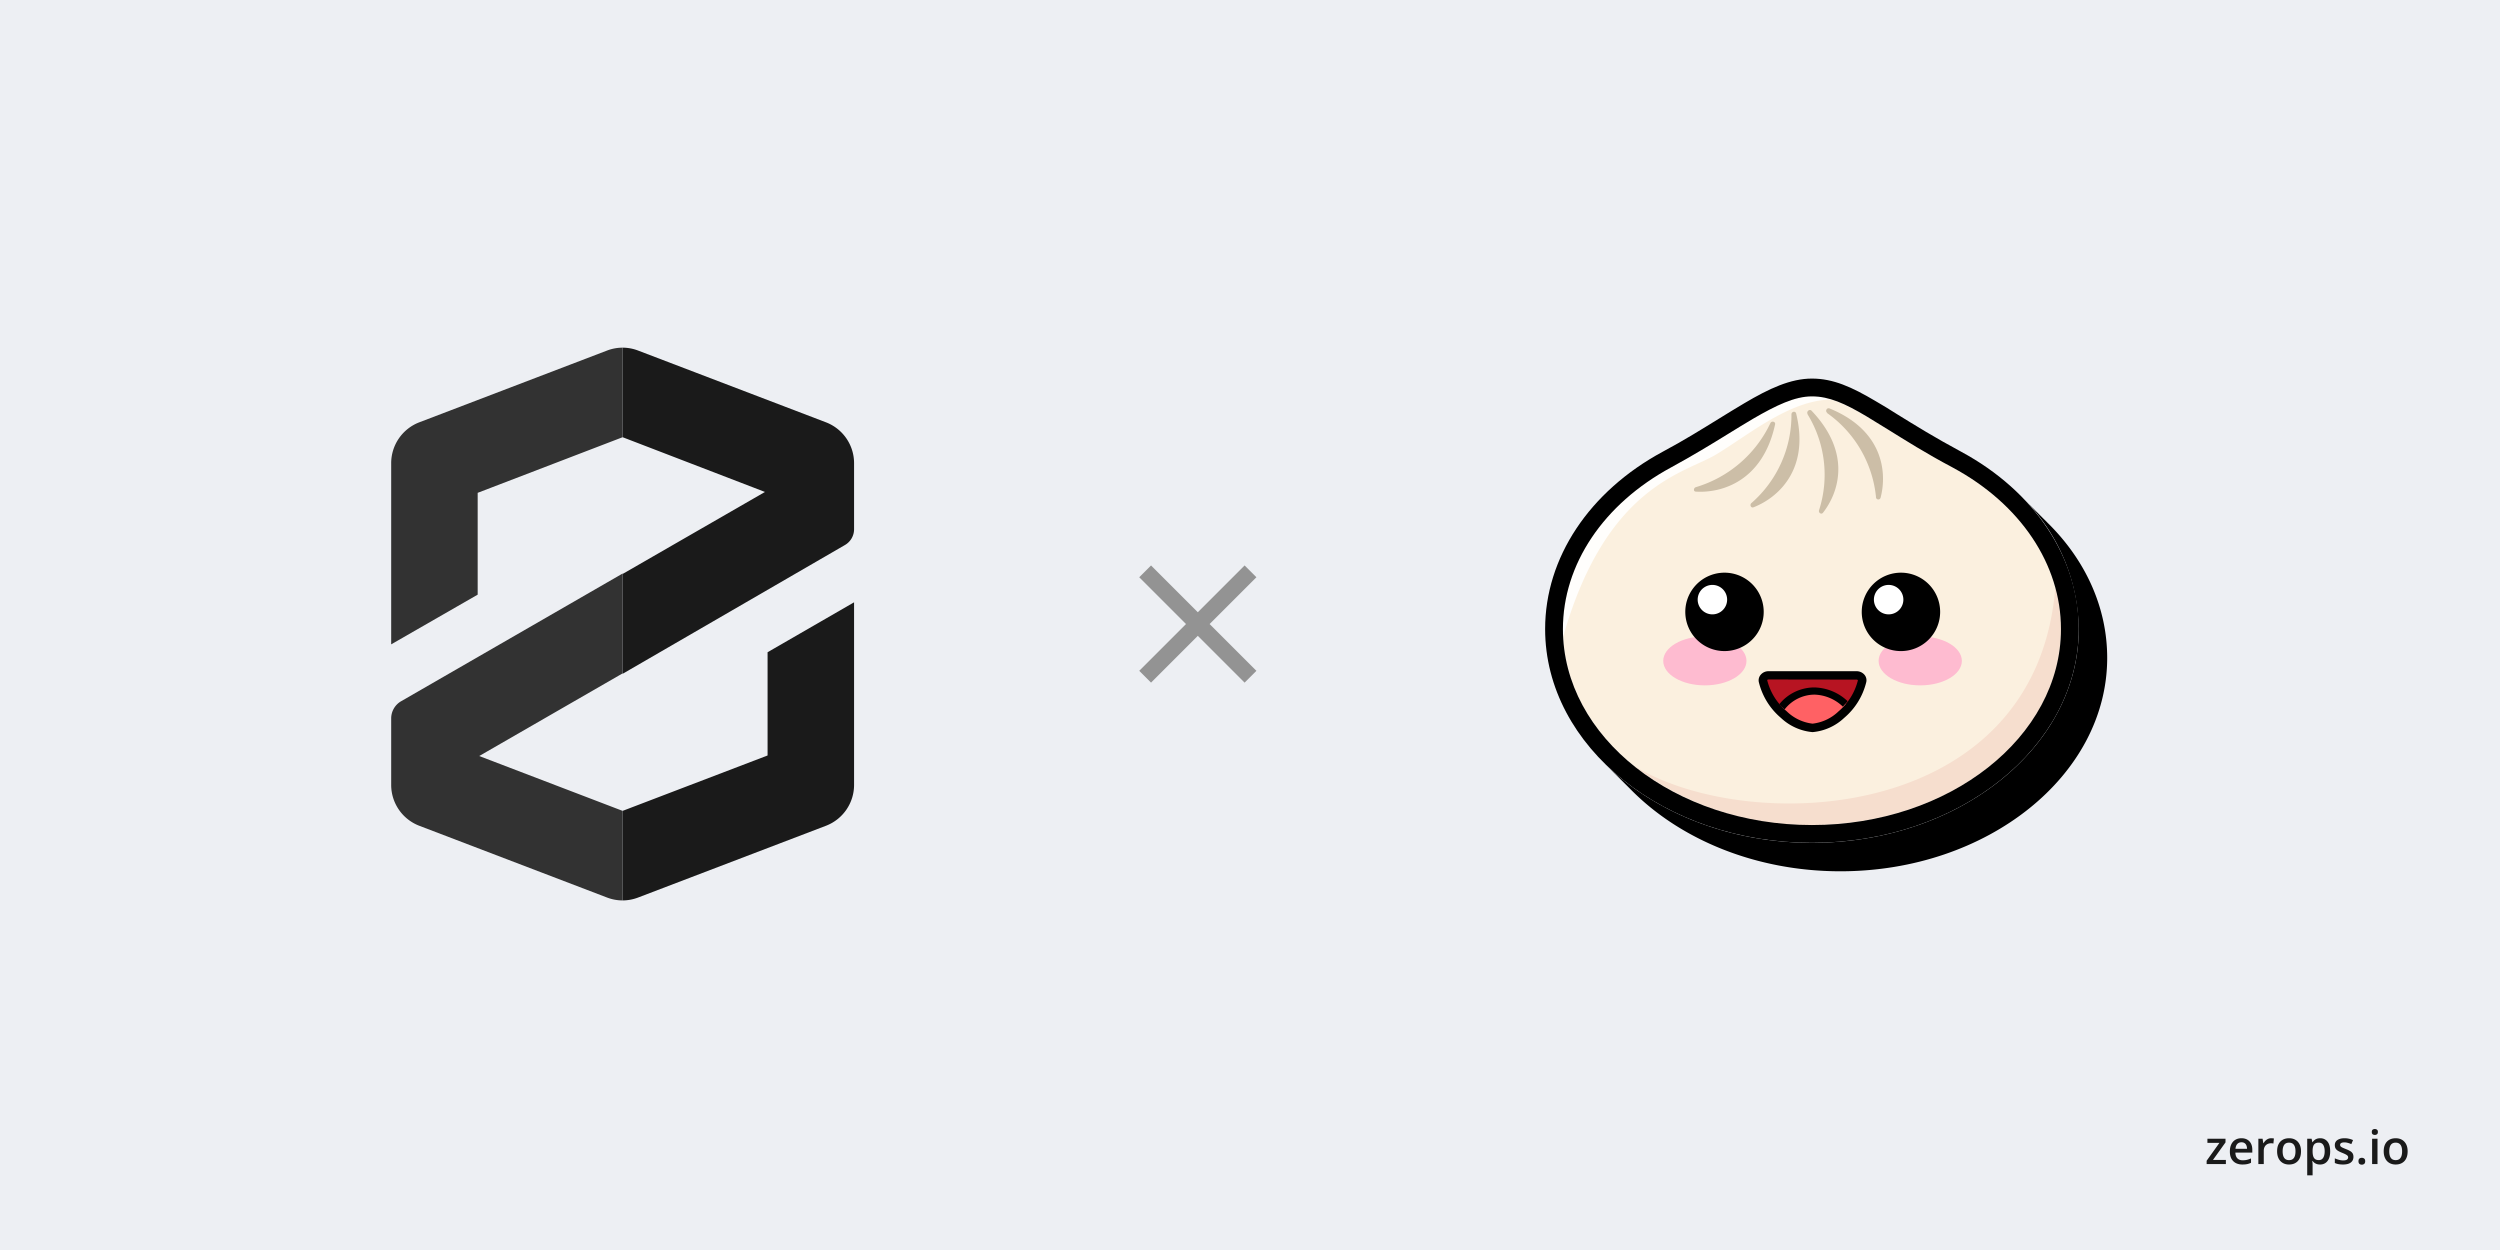 <svg width="1280" height="640" fill="none" xmlns="http://www.w3.org/2000/svg"><path fill="#EDEFF3" d="M0 0h1280v640H0z"/><path d="M1139.65 596h-9.85v-1.699l6.55-9.153h-6.15v-2.121h9.26v1.875l-6.42 8.977h6.61V596Zm7.97-13.219c1.16 0 2.15.239 2.98.715.83.477 1.46 1.152 1.91 2.027.44.875.67 1.922.67 3.141v1.477h-8.66c.03 1.257.36 2.226 1 2.906.65.68 1.56 1.019 2.72 1.019.83 0 1.57-.078 2.23-.234.66-.164 1.35-.402 2.05-.715v2.238c-.65.305-1.31.528-1.98.668-.67.141-1.48.211-2.42.211-1.27 0-2.39-.246-3.36-.738-.96-.5-1.71-1.242-2.26-2.226-.54-.985-.81-2.208-.81-3.668 0-1.454.25-2.688.74-3.704.49-1.015 1.18-1.789 2.07-2.32.89-.531 1.93-.797 3.12-.797Zm0 2.074c-.87 0-1.57.282-2.11.844-.53.563-.84 1.387-.94 2.473h5.91c-.01-.649-.12-1.223-.33-1.723-.2-.5-.51-.89-.94-1.172-.41-.281-.94-.422-1.59-.422Zm15.24-2.074c.21 0 .45.012.71.035.26.024.48.055.67.094l-.26 2.578a3.41 3.41 0 0 0-.61-.105 6.093 6.093 0 0 0-.63-.035c-.49 0-.96.082-1.41.246-.44.156-.84.398-1.18.726-.35.321-.61.723-.81 1.207-.2.485-.29 1.047-.29 1.688V596h-2.77v-12.973h2.16l.37 2.285h.13c.26-.46.58-.882.96-1.265.39-.383.82-.688 1.31-.914a3.83 3.83 0 0 1 1.65-.352Zm15.26 6.703c0 1.078-.14 2.036-.42 2.871-.28.836-.69 1.543-1.23 2.122a5.398 5.398 0 0 1-1.94 1.312c-.76.297-1.62.445-2.57.445-.89 0-1.71-.148-2.45-.445a5.537 5.537 0 0 1-1.93-1.312c-.54-.579-.96-1.286-1.26-2.122-.29-.835-.44-1.793-.44-2.871 0-1.429.24-2.64.74-3.632.5-1 1.21-1.762 2.13-2.286.92-.523 2.02-.785 3.29-.785 1.2 0 2.25.262 3.17.785.91.524 1.63 1.286 2.14 2.286.52 1 .77 2.21.77 3.632Zm-9.41 0c0 .946.12 1.754.34 2.426.24.672.6 1.188 1.08 1.547.49.352 1.11.527 1.88.527.76 0 1.39-.175 1.87-.527.49-.359.84-.875 1.07-1.547.23-.672.34-1.48.34-2.426 0-.945-.11-1.746-.34-2.402-.23-.664-.58-1.168-1.07-1.512-.48-.351-1.11-.527-1.88-.527-1.14 0-1.98.383-2.5 1.148-.52.766-.79 1.864-.79 3.293Zm19.24-6.703c1.53 0 2.77.563 3.7 1.688.94 1.125 1.4 2.797 1.4 5.015 0 1.469-.21 2.707-.65 3.715-.43 1-1.04 1.758-1.82 2.274-.77.507-1.67.761-2.7.761-.66 0-1.23-.086-1.72-.257a4.414 4.414 0 0 1-1.24-.668 5.114 5.114 0 0 1-.87-.914h-.16c.04.312.07.66.11 1.043.04.374.05.718.05 1.031v5.285h-2.76v-18.727h2.25l.39 1.793h.12c.25-.367.54-.707.88-1.019.36-.313.78-.559 1.27-.739.5-.187 1.08-.281 1.75-.281Zm-.74 2.25c-.76 0-1.37.153-1.83.457-.45.297-.79.746-1 1.348-.2.602-.31 1.355-.33 2.262v.386c0 .961.1 1.778.3 2.45.2.664.53 1.171.99 1.523.47.344 1.11.516 1.9.516.67 0 1.23-.184 1.67-.551.44-.367.77-.891.99-1.57.22-.68.33-1.481.33-2.403 0-1.398-.25-2.484-.75-3.258-.49-.773-1.25-1.16-2.27-1.16Zm17.75 7.266c0 .851-.21 1.57-.62 2.156-.41.586-1.02 1.031-1.82 1.336-.79.297-1.75.445-2.9.445-.91 0-1.69-.066-2.35-.199a8.017 8.017 0 0 1-1.84-.586v-2.379c.62.289 1.31.539 2.08.75.77.211 1.5.317 2.19.317.91 0 1.56-.141 1.96-.422.39-.289.59-.672.59-1.149 0-.281-.08-.531-.24-.75-.16-.226-.46-.457-.89-.691-.43-.242-1.07-.531-1.9-.867-.82-.328-1.51-.656-2.08-.985-.56-.328-.98-.722-1.27-1.183-.29-.469-.44-1.067-.44-1.793 0-1.149.46-2.02 1.36-2.613.92-.602 2.12-.903 3.62-.903.8 0 1.55.082 2.25.246.72.157 1.41.387 2.09.692l-.87 2.074c-.58-.258-1.17-.469-1.77-.633a6.28 6.28 0 0 0-1.79-.258c-.71 0-1.25.11-1.63.328-.37.219-.55.532-.55.938 0 .305.09.562.27.773.18.211.49.422.93.633.44.211 1.06.473 1.85.785.77.297 1.44.61 2 .938.57.32 1.01.715 1.31 1.183.31.469.46 1.075.46 1.817Zm2.58 2.25c0-.641.16-1.09.49-1.348.34-.265.74-.398 1.22-.398s.88.133 1.22.398c.34.258.51.707.51 1.348 0 .625-.17 1.078-.51 1.359-.34.274-.74.41-1.22.41s-.88-.136-1.22-.41c-.33-.281-.49-.734-.49-1.359Zm9.74-11.52V596h-2.76v-12.973h2.76Zm-1.36-4.968c.42 0 .78.113 1.09.339.31.227.47.618.47 1.172 0 .547-.16.938-.47 1.172-.31.227-.67.34-1.09.34-.44 0-.81-.113-1.12-.34-.29-.234-.44-.625-.44-1.172 0-.554.15-.945.44-1.172.31-.226.68-.339 1.12-.339Zm16.79 11.425c0 1.078-.14 2.036-.42 2.871-.28.836-.69 1.543-1.23 2.122a5.437 5.437 0 0 1-1.95 1.312c-.75.297-1.61.445-2.56.445-.89 0-1.71-.148-2.45-.445a5.67 5.67 0 0 1-1.94-1.312c-.54-.579-.95-1.286-1.25-2.122-.3-.835-.45-1.793-.45-2.871 0-1.429.25-2.64.74-3.632.5-1 1.21-1.762 2.14-2.286.92-.523 2.02-.785 3.29-.785 1.19 0 2.25.262 3.16.785.92.524 1.63 1.286 2.15 2.286.51 1 .77 2.21.77 3.632Zm-9.41 0c0 .946.11 1.754.34 2.426.24.672.59 1.188 1.08 1.547.48.352 1.11.527 1.87.527.77 0 1.39-.175 1.88-.527.48-.359.84-.875 1.07-1.547.22-.672.34-1.48.34-2.426 0-.945-.12-1.746-.34-2.402-.23-.664-.59-1.168-1.07-1.512-.49-.351-1.11-.527-1.89-.527-1.14 0-1.97.383-2.49 1.148-.53.766-.79 1.864-.79 3.293Z" fill="#1A1A1A"/><path d="m310.882 179.457-96.358 36.828a22.427 22.427 0 0 0-14.238 20.909v92.714l44.283-25.449v-52.131l74.216-28.475V178a22.44 22.44 0 0 0-7.903 1.457ZM245.354 387.084l73.431-42.321v-51.122l-113.454 65.416a10.195 10.195 0 0 0-5.045 8.745v34.249a22.416 22.416 0 0 0 14.238 20.684l96.358 36.828a22.394 22.394 0 0 0 7.903 1.457v-45.852l-73.431-28.084Z" fill="#323232"/><path d="M432.577 279.066a9.355 9.355 0 0 0 4.708-8.24v-33.632a22.42 22.42 0 0 0-14.238-20.909l-96.414-36.828a22.431 22.431 0 0 0-7.847-1.457v45.853l72.871 28.027-72.871 41.985v51.122l113.791-65.921ZM326.633 459.563l96.414-36.828a22.416 22.416 0 0 0 14.238-20.684v-93.667l-44.283 25.561v52.859l-74.216 28.364v45.852a22.408 22.408 0 0 0 7.847-1.457Z" fill="#1A1A1A"/><path d="m643.286 295.553-6.043-6.043-23.957 23.957-23.957-23.957-6.043 6.043 23.957 23.957-23.957 23.957 6.043 6.043 23.957-23.957 23.957 23.957 6.043-6.043-23.957-23.957 23.957-23.957Z" fill="#939393"/><path d="M1048.26 267.563a55.809 55.809 0 0 0-1.82-1.821c-.62-.583-1.21-1.239-1.83-1.822-.62-.583-1.2-1.238-1.82-1.821-.62-.583-1.2-1.239-1.82-1.822-.62-.582-1.2-1.238-1.82-1.821-.62-.583-1.2-1.239-1.82-1.821-.62-.583-1.2-1.239-1.82-1.822a96.364 96.364 0 0 1 28.81 67.247c0 60.362-61.27 109.468-136.606 109.468-42.184 0-79.924-15.409-105.023-39.561l1.821 1.821 1.822 1.822 1.821 1.821 1.821 1.821 1.822 1.822 1.821 1.821 1.822 1.822c25.063 25.172 63.64 41.383 106.845 41.383 75.334 0 136.604-49.106 136.604-109.286 0-25.719-11.07-50.089-30.63-69.251Z" fill="#000"/><path d="M1055.21 322.06c0 55.408-57.079 100.325-127.496 100.325-70.416 0-127.5-44.917-127.5-100.325 0-34.352 21.857-64.697 55.445-82.693 33.587-17.995 54.497-36.428 72.055-36.428 17.559 0 32.567 15.045 72.056 36.428 33.59 17.996 55.44 48.341 55.44 82.693Z" fill="#FBF0DF"/><path d="M1055.21 322.06a78.47 78.47 0 0 0-2.91-21.055c-9.94 121.307-157.918 127.135-216.094 90.852a145.71 145.71 0 0 0 91.508 30.528c70.307 0 127.496-44.99 127.496-100.325Z" fill="#F6DECE"/><path d="M878.645 232.701c16.284-9.763 37.922-28.086 59.196-28.123a33.81 33.81 0 0 0-10.127-1.639c-8.815 0-18.214 4.553-30.053 11.402-4.117 2.404-8.379 5.064-12.896 7.832-8.488 5.246-18.214 11.184-29.143 17.122-34.68 18.76-55.408 49.688-55.408 82.765v4.335c22.076-77.993 62.184-83.931 78.431-93.694Z" fill="#FFFEFC"/><path fill-rule="evenodd" clip-rule="evenodd" d="M917.223 212.155a59.773 59.773 0 0 1-20.509 45.427c-1.02.91-.219 2.659 1.092 2.149 12.277-4.772 28.852-19.052 21.858-47.867-.292-1.639-2.441-1.202-2.441.291Zm8.269 0a59.164 59.164 0 0 1 5.865 49.07c-.437 1.275 1.129 2.367 2.004 1.311 7.978-10.2 14.935-30.454-5.902-52.311-1.056-.948-2.695.51-1.967 1.785v.145Zm10.054-.619a59.818 59.818 0 0 1 24.954 42.84 1.2 1.2 0 0 0 .993 1.329 1.203 1.203 0 0 0 1.375-.928c3.351-12.714 1.457-34.389-26.119-45.645-1.458-.583-2.405 1.384-1.203 2.258v.146Zm-67.247 37.886a61.71 61.71 0 0 0 38.141-32.786c.656-1.311 2.732-.801 2.404.656-6.302 29.143-27.394 35.226-40.508 34.425-1.385.036-1.348-1.895-.037-2.295Z" fill="#CCBEA7"/><path d="M927.714 431.528c-75.334 0-136.607-49.106-136.607-109.468 0-36.428 22.513-70.416 60.217-90.78 10.928-5.828 20.29-11.693 28.632-16.83 4.59-2.841 8.925-5.5 13.115-7.978 12.786-7.577 23.715-12.64 34.643-12.64 10.929 0 20.473 4.371 32.422 11.438 3.643 2.077 7.285 4.335 11.183 6.812 9.071 5.61 19.307 11.949 32.791 19.198 37.7 20.364 60.21 54.315 60.21 90.78 0 60.362-61.27 109.468-136.606 109.468Zm0-228.589c-8.815 0-18.214 4.553-30.053 11.402-4.117 2.404-8.379 5.064-12.896 7.832-8.488 5.246-18.214 11.184-29.143 17.122-34.68 18.76-55.408 49.688-55.408 82.765 0 55.335 57.193 100.361 127.5 100.361s127.496-45.026 127.496-100.361c0-33.077-20.72-64.005-55.44-82.693-13.77-7.285-24.516-14.134-33.223-19.525-3.971-2.441-7.613-4.7-10.928-6.703-11.038-6.557-19.089-10.2-27.905-10.2Z" fill="#000"/><path d="M953.396 348.653a32.525 32.525 0 0 1-10.637 17.158 24.813 24.813 0 0 1-14.571 6.849 24.922 24.922 0 0 1-15.045-6.849 32.537 32.537 0 0 1-10.492-17.158c-.052-.397-.014-.8.113-1.18a2.619 2.619 0 0 1 2.802-1.771h44.953a2.627 2.627 0 0 1 2.766 1.781c.125.377.163.777.111 1.17Z" fill="#B71422"/><path d="M913.143 366.102a25.168 25.168 0 0 0 15.008 6.922 25.17 25.17 0 0 0 14.973-6.922 38.785 38.785 0 0 0 3.642-3.897 24.873 24.873 0 0 0-17.85-8.415 22.405 22.405 0 0 0-18.214 10.127c.838.765 1.567 1.493 2.441 2.185Z" fill="#FF6164"/><path d="M913.726 363.225a19.521 19.521 0 0 1 15.263-7.578 21.855 21.855 0 0 1 14.572 6.157 57.703 57.703 0 0 0 2.404-2.805 25.5 25.5 0 0 0-17.158-7.031 23.165 23.165 0 0 0-17.813 8.597 34.64 34.64 0 0 0 2.732 2.66Z" fill="#000"/><path d="M928.042 374.845a27.034 27.034 0 0 1-16.211-7.285 34.688 34.688 0 0 1-11.329-18.397 4.373 4.373 0 0 1 .947-3.643 5.143 5.143 0 0 1 4.117-1.858h44.953a5.243 5.243 0 0 1 4.116 1.858 4.33 4.33 0 0 1 .911 3.643 34.683 34.683 0 0 1-11.33 18.397 27.027 27.027 0 0 1-16.174 7.285Zm-22.476-26.957c-.583 0-.729.255-.765.328a30.197 30.197 0 0 0 9.945 15.919 22.694 22.694 0 0 0 13.296 6.375 22.878 22.878 0 0 0 13.297-6.302 30.234 30.234 0 0 0 9.908-15.919.758.758 0 0 0-.728-.328l-44.953-.073Z" fill="#000"/><path d="M983.159 350.912c11.769 0 21.311-5.611 21.311-12.532s-9.542-12.531-21.311-12.531c-11.77 0-21.311 5.61-21.311 12.531s9.541 12.532 21.311 12.532ZM872.889 350.912c11.77 0 21.311-5.611 21.311-12.532s-9.541-12.531-21.311-12.531c-11.769 0-21.31 5.61-21.31 12.531s9.541 12.532 21.31 12.532Z" fill="#FEBBD0"/><path fill-rule="evenodd" clip-rule="evenodd" d="M882.907 333.353a20.077 20.077 0 0 0 18.57-12.365 20.068 20.068 0 0 0-4.327-21.887 20.076 20.076 0 0 0-21.879-4.368 20.068 20.068 0 0 0-12.4 18.548 20.07 20.07 0 0 0 20.036 20.072Zm90.234 0a20.071 20.071 0 1 0-19.927-20.072 20.038 20.038 0 0 0 19.927 20.072Z" fill="#000"/><path fill-rule="evenodd" clip-rule="evenodd" d="M876.714 314.556a7.546 7.546 0 0 0 6.993-4.63 7.54 7.54 0 1 0-6.993 4.63Zm90.234 0a7.543 7.543 0 0 0 7.437-8.989 7.542 7.542 0 1 0-7.51 8.989h.073Z" fill="#fff"/></svg>